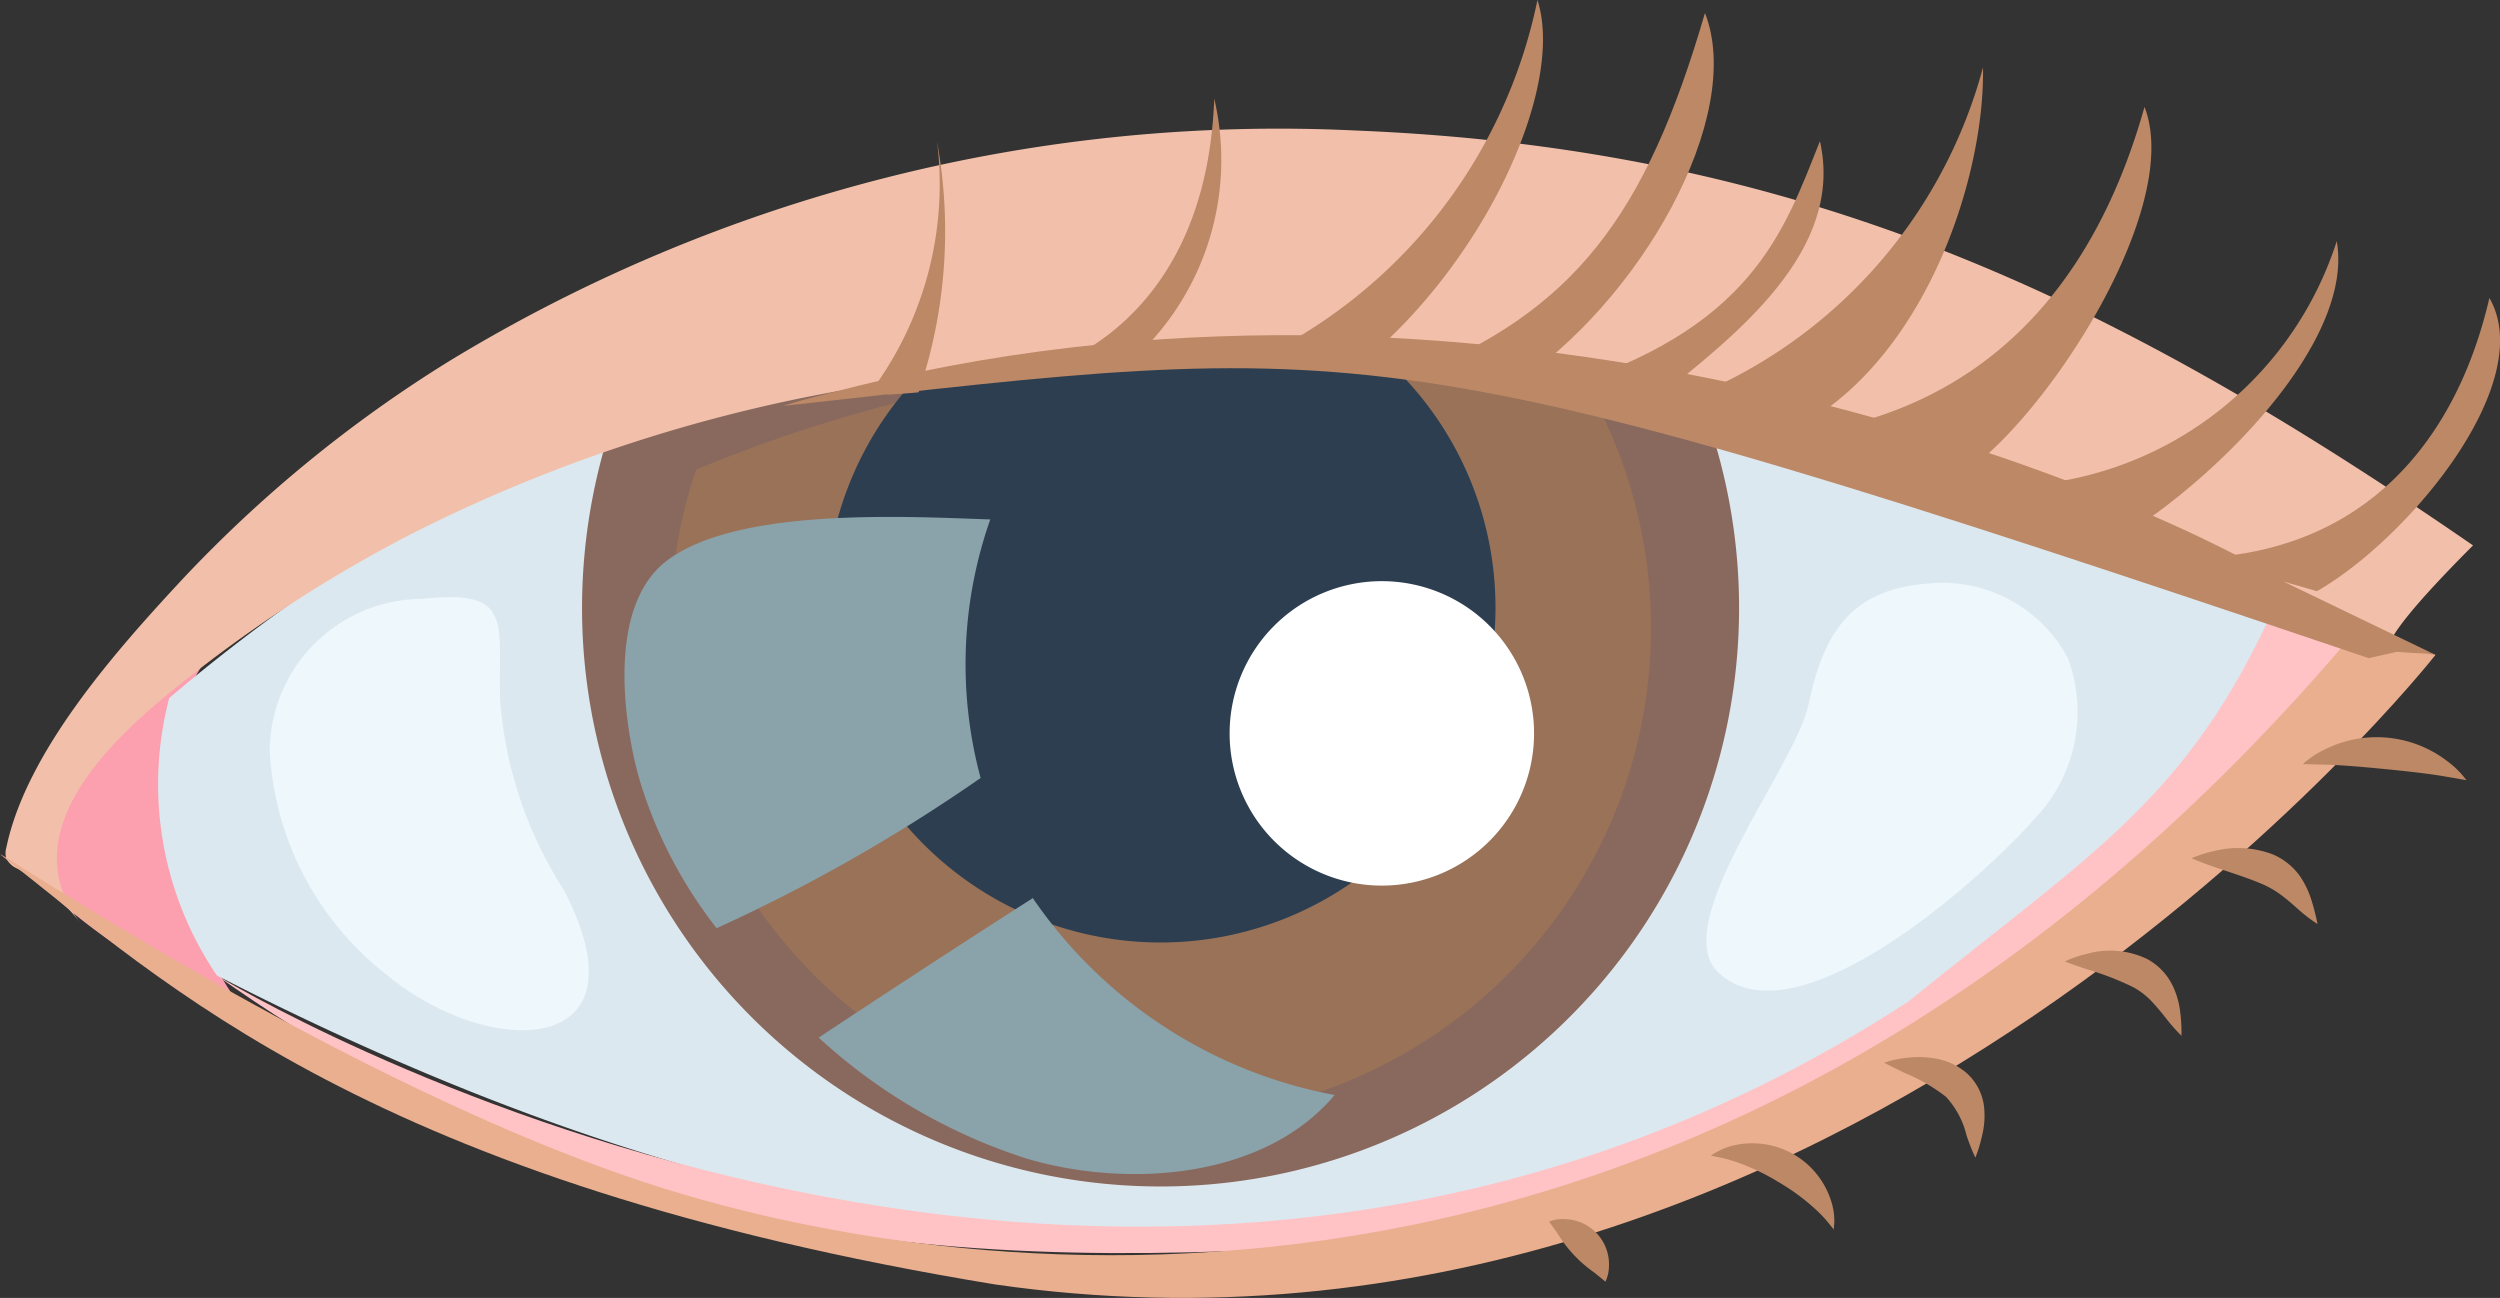 <svg xmlns="http://www.w3.org/2000/svg" width="39.86" height="20.694" viewBox="0 0 39.86 20.694">
  <rect x="0" y="0" width="39.86" height="20.694" fill="#333333" stroke="none"/>
  <g id="Eye" transform="translate(0 0)">
    <g id="_14" data-name="14" transform="translate(0)">
      <path id="Path_28915" data-name="Path 28915" d="M48.408,361.99c-.467.364-.886.773-1.351,1.169-.516.439-1.146.987-.982,1.774a.831.831,0,0,0,.225.371,7.9,7.9,0,0,0,1.863,1.373,12.936,12.936,0,0,0,1.649.993,5.782,5.782,0,0,1-1.314-4.79,2.544,2.544,0,0,1,.708-1.425A6.1,6.1,0,0,0,48.408,361.99Z" transform="translate(-45.668 -351.233)" fill="#fc9faf"/>
      <path id="Path_28916" data-name="Path 28916" d="M74.532,350.926a27.032,27.032,0,0,0-16.914,1.3,28.387,28.387,0,0,0-7.067,4.409,5.424,5.424,0,0,0,.76,4.423c10.9,5.6,23.052,7.121,34.757-5.162A35.682,35.682,0,0,0,74.532,350.926Z" transform="translate(-47.853 -345.505)" fill="#dce8ef"/>
      <path id="Path_28917" data-name="Path 28917" d="M64.084,355.2a9.224,9.224,0,1,0,17.4-4.272,27.032,27.032,0,0,0-16.914,1.3A9.357,9.357,0,0,0,64.084,355.2Z" transform="translate(-54.804 -345.505)" fill="#89695e"/>
      <path id="Path_28918" data-name="Path 28918" d="M66.933,356.632a7.819,7.819,0,1,0,14.748-3.621,22.911,22.911,0,0,0-14.337,1.1A7.916,7.916,0,0,0,66.933,356.632Z" transform="translate(-56.247 -346.621)" fill="#997258"/>
      <path id="Path_28919" data-name="Path 28919" d="M71.955,354.888a5.34,5.34,0,1,0,5.34-5.34A5.34,5.34,0,0,0,71.955,354.888Z" transform="translate(-58.791 -345.201)" fill="#2c3e50"/>
      <path id="Path_28920" data-name="Path 28920" d="M83.581,353.247l-.148-.073a47,47,0,0,0-8.087-2.937,39.2,39.2,0,0,0-15.307-1.346,24.715,24.715,0,0,0-8.121,2.481,22.1,22.1,0,0,0-3.785,2.477c-1,.811-2.589,2.289-1.486,3.721a3.3,3.3,0,0,0-1-.864.36.36,0,0,1-.18-.161.307.307,0,0,1,0-.175c.317-1.533,1.761-3.153,2.794-4.265a20.941,20.941,0,0,1,4.28-3.5,25.441,25.441,0,0,1,14.439-3.669c7.068.284,12.058,2.644,17.816,6.615C82.85,353.5,83.581,353.247,83.581,353.247Z" transform="translate(-45.366 -342.855)" fill="#f2c0aa"/>
      <path id="Path_28921" data-name="Path 28921" d="M85.007,361.944a2.427,2.427,0,1,0,2.427-2.427A2.427,2.427,0,0,0,85.007,361.944Z" transform="translate(-65.402 -350.251)" fill="#fff"/>
      <g id="Group_14764" data-name="Group 14764" transform="translate(14)">
        <path id="Path_28922" data-name="Path 28922" d="M121.126,350.367c-.551,2.368-2.039,3.973-4.466,4.137l.139.03a.267.267,0,0,1,.177.118c.867.232,1.4.39,1.4.39C119.83,354.212,121.906,351.721,121.126,350.367Z" transform="translate(-95.435 -345.616)" fill="#bc8866"/>
        <path id="Path_28923" data-name="Path 28923" d="M87.228,346.649c2.036-1.569,3.419-4.483,2.959-5.91a8.18,8.18,0,0,1-4.643,5.808C86.106,346.57,86.667,346.6,87.228,346.649Z" transform="translate(-79.674 -340.739)" fill="#bc8866"/>
        <path id="Path_28924" data-name="Path 28924" d="M97.081,349.423c1.3-1.036,3.024-2.376,2.628-4.122-.581,1.452-1.079,3.015-4.258,3.973C95.981,349.322,96.529,349.366,97.081,349.423Z" transform="translate(-84.692 -343.05)" fill="#bc8866"/>
        <path id="Path_28925" data-name="Path 28925" d="M101.5,348.605c2-1.155,2.893-3.99,2.863-5.688a7.88,7.88,0,0,1-4.857,5.339A15.437,15.437,0,0,1,101.5,348.605Z" transform="translate(-86.746 -341.842)" fill="#bc8866"/>
        <path id="Path_28926" data-name="Path 28926" d="M112.411,346.334a5.628,5.628,0,0,1-6.2,3.845c1.282-.594,3.8-4.283,3.135-5.985-.886,3.149-2.757,4.7-5.09,5.154a6.7,6.7,0,0,1,1.869.845.32.32,0,0,1,.1.107c.921.236,1.836.5,2.759.745C110.5,350.115,112.693,347.932,112.411,346.334Z" transform="translate(-89.154 -342.489)" fill="#bc8866"/>
        <path id="Path_28927" data-name="Path 28927" d="M92.476,347.111c2.047-1.33,3.73-4.307,3.084-5.953-.947,3.253-2.092,4.751-4.683,5.79Q91.677,347.025,92.476,347.111Z" transform="translate(-82.376 -340.951)" fill="#bc8866"/>
        <path id="Path_28928" data-name="Path 28928" d="M80.019,348.178a4.3,4.3,0,0,0,1.4-4.251c-.144,3.876-3.013,4.412-3.013,4.412v.043C78.94,348.3,79.477,348.226,80.019,348.178Z" transform="translate(-76.059 -342.354)" fill="#bc8866"/>
        <path id="Path_28929" data-name="Path 28929" d="M73.8,349.342c.165-.009.331-.021.495-.037a8,8,0,0,0,.294-4,5.523,5.523,0,0,1-.937,3.825Z" transform="translate(-73.649 -343.05)" fill="#bc8866"/>
      </g>
      <path id="Path_28930" data-name="Path 28930" d="M52.286,365.822s14.221,8.723,26.966.415c3.092-2.5,4.574-3.3,6.012-6.688l1.128.767s-5.852,8.506-14.655,9.7C64.491,370.591,58.763,370.392,52.286,365.822Z" transform="translate(-48.828 -350.267)" fill="#ffc2c5"/>
      <path id="Path_28931" data-name="Path 28931" d="M45.3,364.69c-.381-.3,5.546,3.72,10.466,5.282s16.857,3.275,27.081-8.869l1.265.391S74.7,373.48,61.15,371.534C51.186,369.9,47.891,366.719,45.3,364.69Z" transform="translate(-45.279 -351.054)" fill="#eaaf8f"/>
      <path id="Path_28932" data-name="Path 28932" d="M96.923,356.661c-.272-.039-.149-.009-.614-.047l-.449.1c-15.734-5.319-15.925-5.06-25.282-4.02.233-.078.466-.136.7-.194,10.389-2.777,20.534,1.356,23.253,3.007Z" transform="translate(-58.094 -346.221)" fill="#bc8866"/>
      <g id="Group_14765" data-name="Group 14765" transform="translate(24.698 11.754)">
        <path id="Path_28933" data-name="Path 28933" d="M117.826,368.6a1.019,1.019,0,0,0-.44-.359,1.56,1.56,0,0,0-.933-.055,1.886,1.886,0,0,0-.363.116s.138.062.349.135.5.161.749.265a1.526,1.526,0,0,1,.327.184c.1.074.2.163.282.236a2.308,2.308,0,0,0,.3.228,3.311,3.311,0,0,0-.092-.366A1.439,1.439,0,0,0,117.826,368.6Z" transform="translate(-105.845 -366.372)" fill="#bc8866"/>
        <path id="Path_28934" data-name="Path 28934" d="M113.71,372.014a.955.955,0,0,0-.4-.422,1.362,1.362,0,0,0-.955-.089,1.7,1.7,0,0,0-.364.125s.142.055.355.125a4.714,4.714,0,0,1,.724.279,1.186,1.186,0,0,1,.292.218,3.609,3.609,0,0,1,.237.278,2.945,2.945,0,0,0,.251.284,2.543,2.543,0,0,0-.02-.381A1.321,1.321,0,0,0,113.71,372.014Z" transform="translate(-103.767 -368.052)" fill="#bc8866"/>
        <path id="Path_28935" data-name="Path 28935" d="M107.481,375.156a1.013,1.013,0,0,0-.521-.242,1.5,1.5,0,0,0-.426-.011,1.642,1.642,0,0,0-.377.08s.135.072.337.167a2.808,2.808,0,0,1,.648.376,1.379,1.379,0,0,1,.329.618,3.6,3.6,0,0,0,.14.353,2.274,2.274,0,0,0,.111-.368,1.316,1.316,0,0,0,.029-.432A.854.854,0,0,0,107.481,375.156Z" transform="translate(-100.814 -369.793)" fill="#bc8866"/>
        <path id="Path_28936" data-name="Path 28936" d="M121.992,364.945a1.849,1.849,0,0,0-1.956-.192,1.471,1.471,0,0,0-.353.235l.409.01c.244.008.56.036.9.069s.657.069.9.108l.4.069A1.485,1.485,0,0,0,121.992,364.945Z" transform="translate(-107.665 -364.559)" fill="#bc8866"/>
        <path id="Path_28937" data-name="Path 28937" d="M101.9,377.866a1.327,1.327,0,0,0-.972-.155,1.025,1.025,0,0,0-.276.108c-.061.035-.091.056-.091.056l.1.021a2.157,2.157,0,0,1,.26.066,3.468,3.468,0,0,1,.718.335,3.419,3.419,0,0,1,.634.475,1.921,1.921,0,0,1,.181.2l.067.082s0-.037.007-.107a1.023,1.023,0,0,0-.036-.3A1.323,1.323,0,0,0,101.9,377.866Z" transform="translate(-97.98 -371.204)" fill="#bc8866"/>
        <path id="Path_28938" data-name="Path 28938" d="M95.571,380.128a.6.6,0,0,0-.242.04l.134.186a2.056,2.056,0,0,0,.588.627l.177.145a.586.586,0,0,0,.056-.238.72.72,0,0,0-.713-.759Z" transform="translate(-95.329 -372.445)" fill="#bc8866"/>
      </g>
      <path id="Path_28939" data-name="Path 28939" d="M58.687,364.71a6.5,6.5,0,0,1-1.02-3.017c-.04-1.254.236-1.794-1.245-1.632a2.44,2.44,0,0,0-2.43,2.419,4.854,4.854,0,0,0,1.888,3.592C57.5,367.4,60.065,367.387,58.687,364.71Z" transform="translate(-49.692 -350.512)" fill="#edf7fc"/>
      <path id="Path_28940" data-name="Path 28940" d="M103.955,359.586a2.269,2.269,0,0,1,2.216,1.181,2.457,2.457,0,0,1-.51,2.553c-.768.889-3.788,3.638-5.051,2.476-.832-.765,1.213-3.278,1.427-4.269C102.266,360.465,102.641,359.682,103.955,359.586Z" transform="translate(-73.205 -350.283)" fill="#edf7fc"/>
      <path id="Path_28941" data-name="Path 28941" d="M66.923,364a26.784,26.784,0,0,0,4.209-2.395,6.965,6.965,0,0,1,.154-4.122c-1.336-.046-4.049-.2-5.17.668-.909.707-.7,2.46-.437,3.432A7.191,7.191,0,0,0,66.923,364Z" transform="translate(-55.497 -349.201)" fill="#8aa2aa" style="mix-blend-mode: overlay;isolation: isolate"/>
      <path id="Path_28942" data-name="Path 28942" d="M75.144,369.755q-1.718,1.1-3.414,2.225a8.931,8.931,0,0,0,3.308,1.926c1.571.471,3.773.348,4.919-1.011A7.5,7.5,0,0,1,75.144,369.755Z" transform="translate(-58.677 -355.436)" fill="#8aa2aa" style="mix-blend-mode: overlay;isolation: isolate"/>
    </g>
  </g>
</svg>

